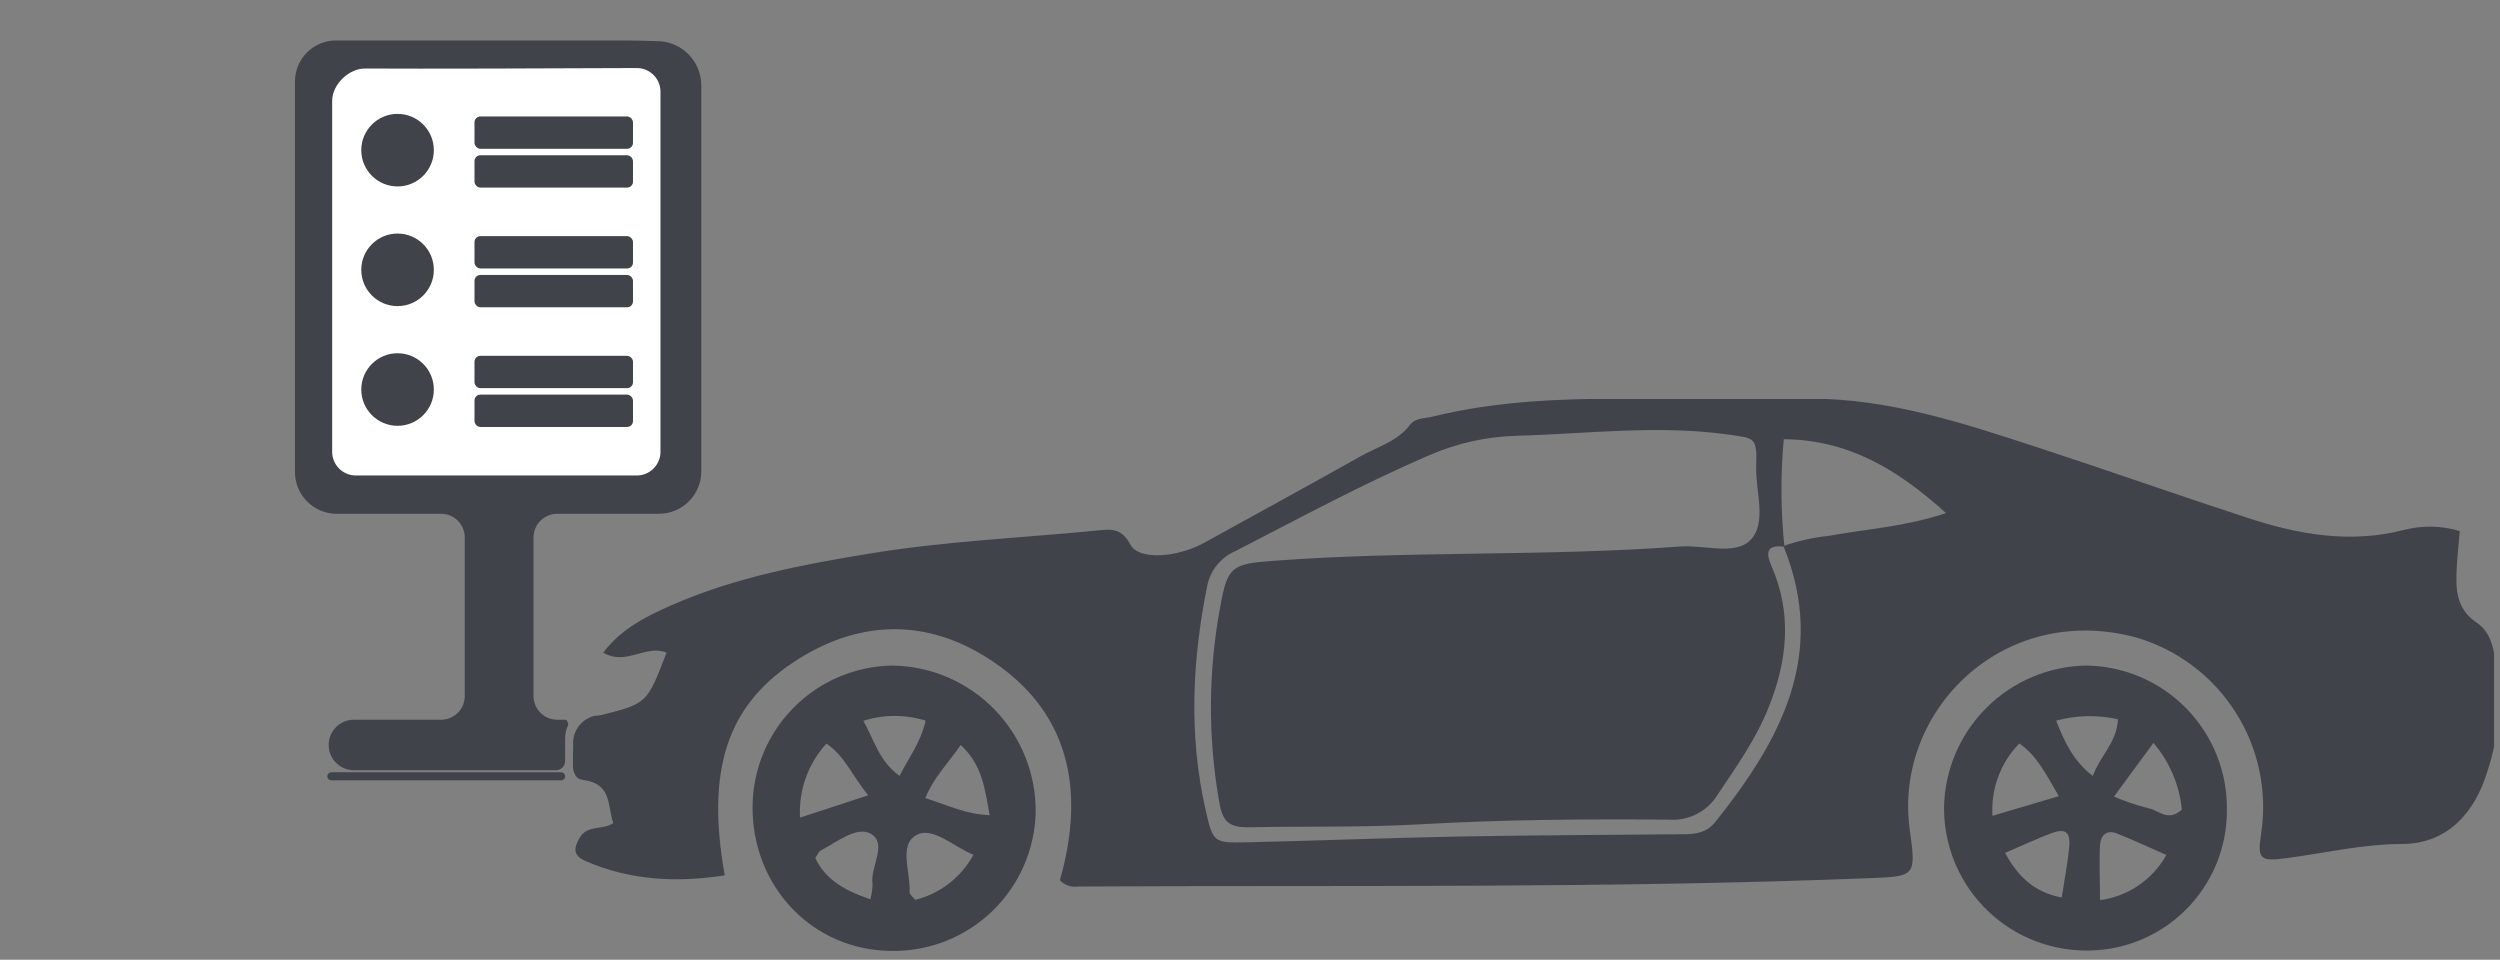 <svg width="211" height="81" viewBox="0 0 211 81" fill="none" xmlns="http://www.w3.org/2000/svg">
<rect x="0" y="0" width="211" height="81" fill="#808080" stroke="none"/>
<g clip-path="url(#clip0_1453_14114)">
<g clip-path="url(#clip1_1453_14114)">
<path d="M207.605 44.826C207.512 45.939 207.404 46.866 207.354 47.799C207.261 49.609 207.225 51.347 209.056 52.568C210.334 53.422 210.492 55.002 210.729 56.41C211.144 59.387 210.854 62.42 209.882 65.264C208.92 68.352 206.744 71.196 202.794 71.232C199.426 71.232 196.165 72.015 192.855 72.446C190.779 72.712 190.506 72.503 190.837 70.378C191.387 66.802 190.619 63.149 188.675 60.099C186.732 57.048 183.746 54.808 180.273 53.796C169.012 50.779 159.791 60.072 161.185 70.047C161.716 73.846 161.673 73.968 158.082 74.105C135.712 75.002 113.335 74.701 90.957 74.823C90.683 74.862 90.403 74.834 90.141 74.742C89.88 74.649 89.645 74.495 89.456 74.291C91.611 66.715 90.368 59.857 83.129 55.397C77.808 52.122 72.185 52.41 66.914 55.929C61.319 59.663 59.596 65.085 61.169 73.882C57.133 74.5 53.226 74.328 49.427 72.676C48.314 72.187 48.436 71.563 48.924 70.708C49.571 69.581 50.913 70.083 51.761 69.466C51.251 68.029 51.675 66.119 49.197 65.825C48.034 65.688 48.386 64.001 48.378 62.952C48.324 62.41 48.459 61.866 48.76 61.412C49.061 60.958 49.51 60.621 50.03 60.46C50.26 60.388 50.511 60.417 50.748 60.352C54.612 59.376 54.612 59.376 56.257 55.081C54.511 54.363 52.809 56.23 50.913 55.081C52.414 53.092 54.504 52.036 56.659 51.088C62.052 48.718 67.797 47.634 73.571 46.693C79.826 45.673 86.16 45.401 92.458 44.79C93.643 44.675 94.613 44.46 95.403 45.968C96.121 47.318 99.395 47.045 101.622 45.817C106.017 43.39 110.426 40.991 114.8 38.528C116.236 37.716 117.924 37.271 118.994 35.871C119.489 35.217 120.272 35.339 120.954 35.153C126.34 33.824 131.827 33.645 137.335 33.645C142.484 33.645 147.626 33.645 152.775 33.645C159.447 33.645 165.702 35.713 171.928 37.745C177.824 39.67 183.677 41.745 189.573 43.67C193.932 45.106 198.348 45.918 202.959 44.711C204.489 44.326 206.096 44.366 207.605 44.826ZM150.606 46.147C149.113 45.953 148.998 46.6 149.522 47.799C151.253 51.763 150.865 55.699 149.306 59.62C148.236 62.334 146.592 64.647 144.998 67.024C144.572 67.735 143.957 68.313 143.222 68.694C142.486 69.075 141.658 69.242 140.832 69.178C133.78 69.114 126.728 69.178 119.683 69.581C114.907 69.846 110.117 69.724 105.32 69.825C103.884 69.825 103.23 69.444 102.943 67.907C101.94 62.376 101.957 56.707 102.993 51.182C103.589 47.842 103.963 47.591 107.388 47.34C118.843 46.471 130.369 46.98 141.787 46.126C143.798 45.968 146.369 46.887 147.683 45.63C149.17 44.194 148.172 41.551 148.222 39.447C148.294 36.898 148.186 36.998 145.795 36.668C139.813 35.842 133.859 36.625 127.891 36.783C125.379 36.866 122.905 37.426 120.602 38.435C115.001 40.84 109.65 43.749 104.236 46.528C103.636 46.79 103.11 47.194 102.701 47.704C102.292 48.214 102.013 48.816 101.887 49.458C100.623 55.727 100.322 62.004 101.737 68.288C102.376 71.103 102.39 71.16 105.277 71.089C111.13 70.959 116.983 70.722 122.836 70.608C129.055 70.493 135.274 70.471 141.507 70.414C142.714 70.414 143.899 70.471 144.775 69.372C150.262 62.492 154.262 55.246 150.52 46.083C151.754 45.651 153.033 45.364 154.333 45.228C157.522 44.647 160.797 44.46 164.244 43.304C160.143 39.598 156 37.12 150.549 37.07C150.273 40.091 150.293 43.131 150.606 46.147Z" fill="#41434B"/>
<path d="M63.517 68.037C63.547 64.907 64.8 61.913 67.009 59.696C69.219 57.478 72.208 56.214 75.338 56.173C78.588 56.222 81.685 57.56 83.949 59.892C86.213 62.225 87.457 65.361 87.41 68.611C87.321 71.749 86.006 74.726 83.746 76.904C81.486 79.082 78.462 80.287 75.323 80.259C68.544 80.252 63.452 74.78 63.517 68.037ZM82.189 72.152C80.523 71.498 78.763 69.76 77.399 70.45C75.79 71.268 76.882 73.631 76.767 75.319C76.767 75.484 77.018 75.663 77.241 75.951C78.278 75.691 79.25 75.22 80.095 74.566C80.941 73.912 81.641 73.09 82.153 72.152H82.189ZM73.276 67.124C71.912 65.444 71.287 63.792 69.75 62.758C68.981 63.598 68.388 64.584 68.005 65.657C67.623 66.73 67.459 67.869 67.524 69.006L73.276 67.124ZM73.456 75.893C73.575 75.475 73.638 75.043 73.643 74.608C73.413 73.171 74.978 71.175 73.456 70.349C72.3 69.724 70.626 71.067 69.269 71.785C69.082 71.879 68.996 72.152 68.81 72.417C69.657 74.22 71.258 75.153 73.42 75.886L73.456 75.893ZM81.097 62.859C80.034 64.41 78.799 65.609 78.095 67.362C79.984 67.943 81.514 68.74 83.524 68.798C83.122 66.55 82.914 64.568 81.061 62.852L81.097 62.859ZM78.16 60.834C76.438 60.288 74.589 60.288 72.867 60.834C73.808 62.528 74.203 64.245 75.926 65.487C76.695 63.936 77.671 62.751 78.124 60.826L78.16 60.834Z" fill="#41434B"/>
<path d="M187.95 68.331C187.963 69.912 187.658 71.48 187.053 72.941C186.448 74.402 185.556 75.726 184.429 76.836C183.302 77.945 181.964 78.817 180.494 79.399C179.024 79.981 177.451 80.261 175.871 80.224C174.291 80.195 172.732 79.854 171.284 79.222C169.836 78.59 168.527 77.679 167.432 76.54C166.337 75.401 165.477 74.058 164.901 72.586C164.326 71.115 164.046 69.544 164.079 67.965C164.185 64.841 165.484 61.878 167.71 59.684C169.936 57.49 172.918 56.234 176.043 56.173C177.623 56.188 179.186 56.514 180.64 57.134C182.094 57.753 183.412 58.653 184.518 59.783C185.624 60.912 186.496 62.248 187.085 63.715C187.674 65.182 187.968 66.75 187.95 68.331ZM182.858 72.166C181.249 71.448 179.986 70.88 178.678 70.349C177.795 69.99 177.307 70.507 177.242 71.304C177.163 72.805 177.242 74.313 177.242 75.972C178.407 75.817 179.519 75.392 180.49 74.731C181.461 74.07 182.265 73.192 182.837 72.166H182.858ZM181.752 62.701C180.567 64.302 179.555 65.695 178.42 67.232C179.369 67.638 180.349 67.97 181.35 68.223C182.197 68.367 182.973 69.415 184.151 68.324C183.943 66.249 183.106 64.287 181.752 62.701ZM173.766 67.196C172.66 65.308 171.921 63.771 170.427 62.751C169.643 63.553 169.037 64.511 168.647 65.563C168.257 66.614 168.093 67.736 168.165 68.855L173.766 67.196ZM169.228 71.986C170.398 74.141 171.835 75.34 174.011 75.749C174.24 74.249 174.485 72.963 174.628 71.663C174.793 70.227 174.37 69.861 173.106 70.335C171.842 70.809 170.721 71.347 169.228 71.986ZM173.537 60.826C174.255 62.622 174.973 64.209 176.632 65.494C177.292 63.721 178.686 62.622 178.75 60.704C177.029 60.314 175.238 60.356 173.537 60.826Z" fill="#41434B"/>
</g>
<path d="M28.363 3.413C26.448 3.413 24.895 4.965 24.895 6.881L24.895 9.754L24.895 36.909V39.839C24.895 41.764 26.439 43.333 28.363 43.364H37.227C38.332 43.364 39.227 44.26 39.227 45.364L39.227 58.743C39.227 59.847 38.332 60.743 37.227 60.743H29.872C28.694 60.743 27.739 61.697 27.739 62.875C27.739 64.053 28.694 65.008 29.872 65.008H46.921C47.349 65.008 47.697 64.661 47.697 64.233V63.442C47.697 63.442 47.697 63.752 47.697 62.356C47.697 61.827 47.808 61.467 47.946 61.224C48.004 61.123 47.861 60.743 47.744 60.743H47.029C45.924 60.743 45.029 59.847 45.029 58.743V45.364C45.029 44.26 45.924 43.364 47.029 43.364H53.219H55.608C57.587 43.364 59.191 41.76 59.191 39.781V39.471V36.966V9.811C59.191 8.971 59.191 7.223 59.191 7.223C59.191 5.15 57.51 3.469 55.437 3.469H55.266C55.266 3.469 53.633 3.413 52.792 3.413L28.363 3.413Z" fill="#41434B"/>
<path d="M47.355 65.179H27.966C27.778 65.179 27.625 65.332 27.625 65.52C27.625 65.708 27.778 65.861 27.966 65.861H47.355C47.544 65.861 47.697 65.708 47.697 65.52C47.697 65.332 47.544 65.179 47.355 65.179Z" fill="#41434B"/>
<path d="M53.737 5.743C46.571 5.776 35.822 5.811 30.8 5.783C29.435 5.776 28.035 7.143 28.035 8.508V38.131C28.035 39.236 28.93 40.131 30.035 40.131H53.744C54.849 40.131 55.744 39.236 55.744 38.131V7.743C55.744 6.634 54.846 5.737 53.737 5.743Z" fill="white"/>
<circle cx="33.554" cy="12.674" r="3.062" fill="#41434B"/>
<circle cx="33.554" cy="22.774" r="3.062" fill="#41434B"/>
<circle cx="33.554" cy="32.876" r="3.062" fill="#41434B"/>
<rect x="40.047" y="9.828" width="13.377" height="2.73" rx="0.5" fill="#41434B"/>
<rect x="40.047" y="13.104" width="13.377" height="2.73" rx="0.5" fill="#41434B"/>
<rect x="40.047" y="19.929" width="13.377" height="2.73" rx="0.5" fill="#41434B"/>
<rect x="40.047" y="23.205" width="13.377" height="2.73" rx="0.5" fill="#41434B"/>
<rect x="40.047" y="30.03" width="13.377" height="2.73" rx="0.5" fill="#41434B"/>
<rect x="40.047" y="33.306" width="13.377" height="2.73" rx="0.5" fill="#41434B"/>
</g>
<defs>
<clipPath id="clip0_1453_14114">
<rect width="210" height="80.5" fill="white" transform="translate(0.5)"/>
</clipPath>
<clipPath id="clip1_1453_14114">
<rect width="162.581" height="46.586" fill="white" transform="translate(48.357 33.673)"/>
</clipPath>
</defs>
</svg>
